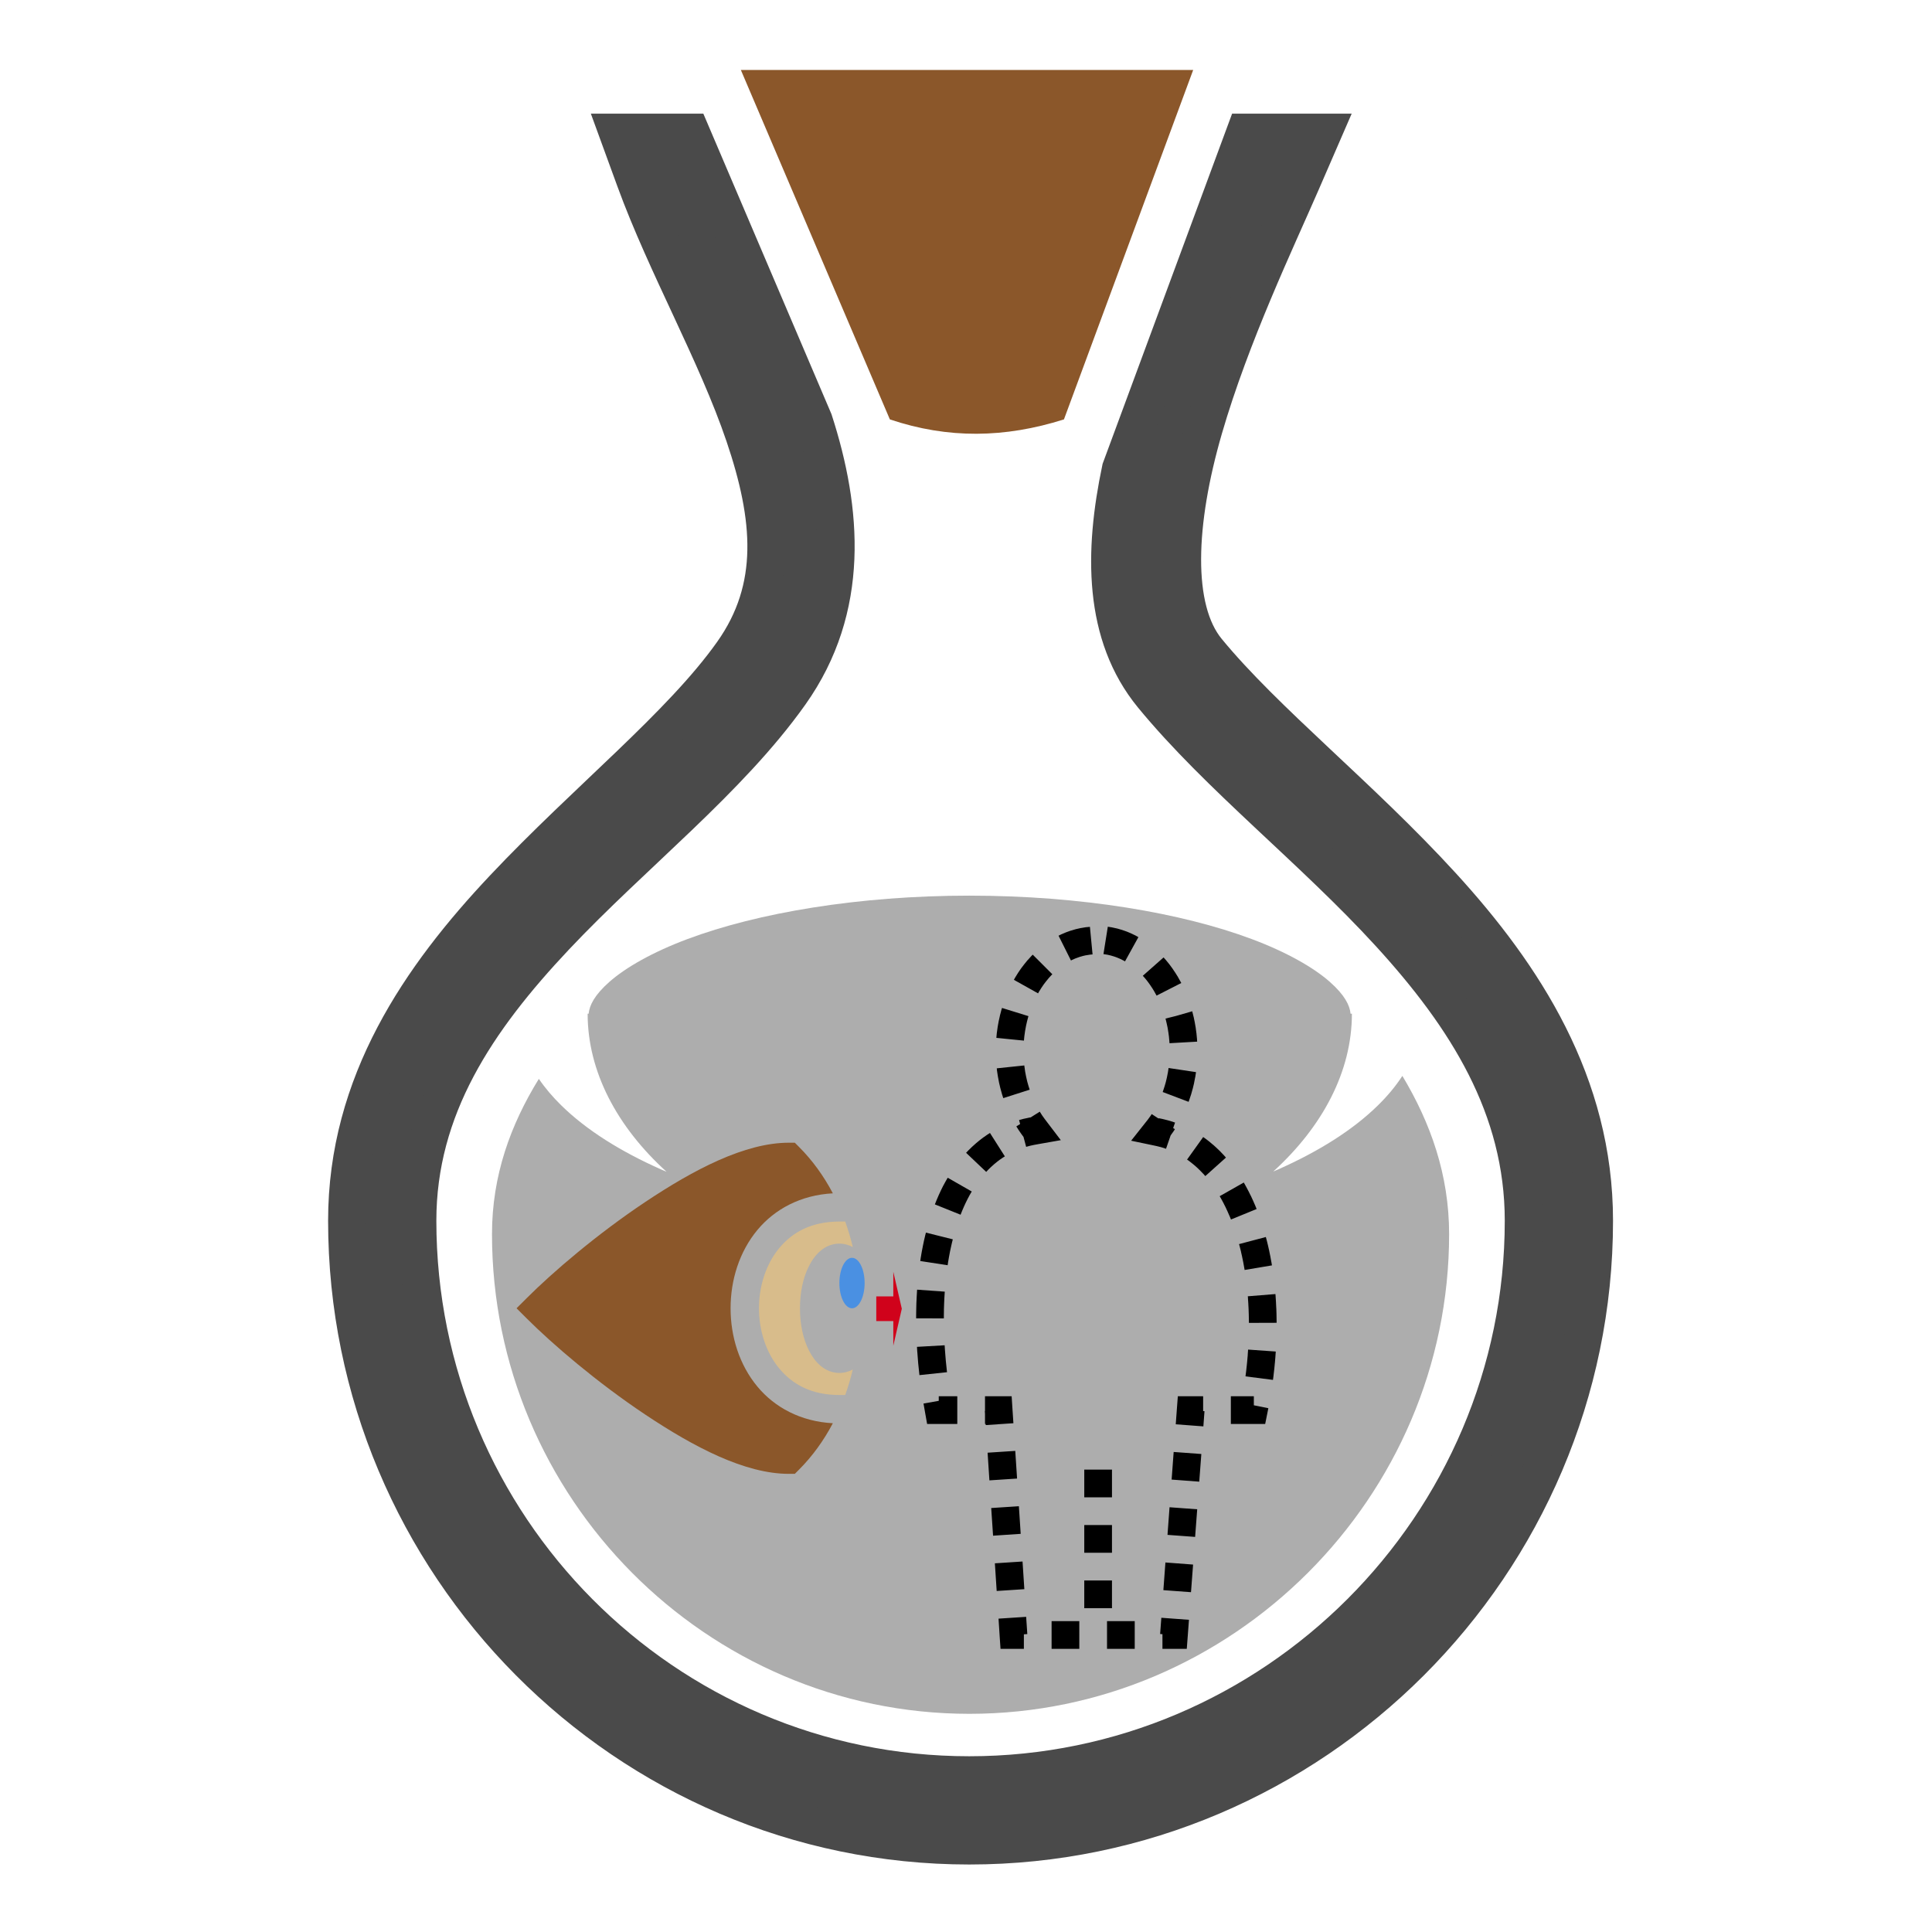 <?xml version="1.0" encoding="UTF-8" standalone="no"?>
<svg
   xmlns:dc="http://purl.org/dc/elements/1.1/"
   xmlns:cc="http://creativecommons.org/ns#"
   xmlns:rdf="http://www.w3.org/1999/02/22-rdf-syntax-ns#"
   xmlns:svg="http://www.w3.org/2000/svg"
   xmlns="http://www.w3.org/2000/svg"
   xmlns:sodipodi="http://sodipodi.sourceforge.net/DTD/sodipodi-0.dtd"
   xmlns:inkscape="http://www.inkscape.org/namespaces/inkscape"
   viewBox="0 0 512 512"
   style="height: 64px; width: 64px;"
   version="1.1"
   id="svg12"
   sodipodi:docname="potion-detection-de-linvisible.svg"
   inkscape:export-filename="/home/plic/Téléchargements/potion-detection-de-linvisible.png"
   inkscape:export-xdpi="24"
   inkscape:export-ydpi="24"
   inkscape:version="0.92.3 (2405546, 2018-03-11)">
  <defs
     id="defs16" />
  <sodipodi:namedview
     pagecolor="#ffffff"
     bordercolor="#666666"
     borderopacity="1"
     objecttolerance="10"
     gridtolerance="10"
     guidetolerance="10"
     inkscape:pageopacity="0"
     inkscape:pageshadow="2"
     inkscape:window-width="1372"
     inkscape:window-height="965"
     id="namedview14"
     showgrid="false"
     inkscape:zoom="0.51306674"
     inkscape:cx="-71.141337"
     inkscape:cy="519.13585"
     inkscape:window-x="2468"
     inkscape:window-y="27"
     inkscape:window-maximized="0"
     inkscape:current-layer="svg12" />
  <g
     class=""
     transform="translate(0,0)"
     id="g10"
     style="touch-action: none;">
    <g
       id="g8">
      <path
         d="M196.336 18.547L235.822 111.145C251.25 116.335 266.288 116.105 281.957 111.148L316.203 18.548L196.336 18.548Z"
         class=""
         id="path2"
         fill-opacity="1"
         fill="#8b572a" />
      <path
         d="M163.73 35.12L168.31 47.67C176.595 70.375 189.89 93.59 197.268 115.354C204.644 137.118 206.368 155.736 194.128 173C180.448 192.295 155.54 212.036 133.506 235.426C111.472 258.816 91.95 286.95 91.95 323.506C91.95 414.502 165.813 489.113 256.86 489.113C347.906 489.113 422.467 414.551 422.467 323.506C422.467 287.153 403.834 258.531 382.121 234.779C360.409 211.027 335.274 191.207 319.891 172.474C310.711 161.298 311.808 138.338 319.011 113.526C326.213 88.714 338.276 63.489 344.919 48.186L350.589 35.12L330 35.12L297.018 124.307C292.39 146.27 292.218 168.227 305.448 184.337C322.942 205.639 348.034 225.189 368.328 247.389C388.623 269.587 403.778 293.496 403.778 323.505C403.778 404.357 337.714 470.425 256.858 470.425C176.005 470.425 110.638 404.41 110.638 323.505C110.638 293.557 126.392 270.23 147.108 248.239C167.828 226.249 193.148 206.689 209.371 183.809C225.455 161.124 223.323 135.209 215.661 111.505L191.399 54.612C191.283 54.347 191.157 54.074 191.042 53.81L191.059 53.81L183.089 35.12L163.73 35.12Z"
         class=""
         id="path4"
         stroke-opacity="1"
         stroke-width="10"
         stroke="#4a4a4a"
         fill-opacity="1"
         fill="#4a4a4a" />
      <path
         d="M256.955 237.354C227.429 237.354 200.711 241.929 182.203 248.854C172.949 252.316 165.789 256.404 161.471 260.224C157.543 263.7 156.208 266.427 155.997 268.644L155.73 268.644C155.73 283.991 163.538 298.634 176.646 310.531C176.141 310.314 175.621 310.104 175.123 309.881C164.396 305.101 155.441 299.503 148.736 292.929C146.506 290.742 144.496 288.397 142.799 285.909C135.319 298.049 130.384 311.497 130.384 327.049C130.384 396.819 187.129 454.181 256.901 454.181C326.673 454.181 384.031 396.821 384.031 327.051C384.031 311.328 379.108 297.567 371.641 285.121C369.839 287.903 367.641 290.511 365.175 292.929C358.47 299.503 349.515 305.099 338.788 309.882C338.344 310.08 337.88 310.267 337.432 310.462C350.492 298.577 358.269 283.962 358.269 268.645L357.915 268.645C357.705 266.429 356.369 263.702 352.44 260.227C348.123 256.407 340.963 252.317 331.71 248.857C313.2 241.931 286.48 237.357 256.955 237.357Z"
         class="selected"
         id="path6"
         fill-opacity="1"
         fill="#adadad" />
    </g>
  </g>
  <g
     id="g830"
     class=""
     transform="matrix(0.393,0,0,0.393,190.407,240.786)">
    <path
       id="path828"
       d="m 262.53,12.22 -2.936,18.468 2.72,0.437 2.155,0.5 2.124,0.625 h 0.03 l 1.595,0.563 0.155,0.062 0.344,0.125 1.936,0.813 0.125,0.062 2.033,1 1.312,0.72 9.03,-16.345 -1.78,-1 -0.22,-0.125 -0.217,-0.094 -2.532,-1.218 -0.22,-0.093 -0.248,-0.126 -2.563,-1.063 -0.25,-0.092 -0.25,-0.094 -2.594,-0.906 -0.28,-0.094 -0.25,-0.063 -2.656,-0.78 -0.28,-0.063 -0.252,-0.062 -2.718,-0.594 -0.28,-0.06 -0.283,-0.064 -2.75,-0.437 z m -12.06,0.092 -2.376,0.22 -0.313,0.03 -0.28,0.032 -2.938,0.5 -0.28,0.03 -0.282,0.063 -2.906,0.657 -0.28,0.062 -0.283,0.094 -2.81,0.844 -0.282,0.062 -0.282,0.094 -2.78,1 -0.25,0.094 -0.25,0.125 -2.75,1.155 -0.25,0.125 -0.22,0.125 -1.344,0.656 8.374,16.72 0.844,-0.438 0.064,-0.03 2.156,-0.938 2.78,-1 2.282,-0.657 1.75,-0.406 h 0.063 l 2.688,-0.436 0.156,-0.032 1.78,-0.156 -1.78,-18.593 z m -38.564,18.75 -0.812,0.813 -0.156,0.156 -0.157,0.19 -2.124,2.343 -0.156,0.156 -0.156,0.155 -2.03,2.5 -0.126,0.156 -0.125,0.157 -1.97,2.594 -0.124,0.19 -0.126,0.155 -1.844,2.72 -0.094,0.186 -0.125,0.157 -1.75,2.844 -0.093,0.157 -0.093,0.188 -0.656,1.156 16.312,9.126 0.438,-0.812 0.218,-0.344 1.313,-2.125 0.06,-0.094 0.157,-0.25 1.375,-2.03 0.188,-0.25 0.063,-0.094 1.437,-1.906 2,-2.438 0.03,-0.03 1.532,-1.688 0.313,-0.313 0.5,-0.5 -13.22,-13.218 z m 88.22,1.875 -14,12.376 1.312,1.468 0.28,0.314 1.376,1.718 0.03,0.063 0.22,0.25 1.562,2.156 1.28,1.907 0.22,0.313 1.438,2.344 1.156,2.091 0.188,0.313 0.218,0.438 16.656,-8.5 -0.406,-0.782 -0.094,-0.156 -0.093,-0.156 -1.533,-2.75 -0.093,-0.157 -0.094,-0.187 -1.656,-2.656 -0.094,-0.157 -0.125,-0.156 -1.72,-2.56 -0.092,-0.157 -0.125,-0.157 -1.813,-2.468 -0.125,-0.157 -0.125,-0.155 -1.906,-2.344 -0.126,-0.155 -0.125,-0.156 -1.595,-1.782 z M 191.187,67 l -0.22,0.688 -0.062,0.187 -0.062,0.188 -0.906,3.468 -0.063,0.19 -0.03,0.186 -0.782,3.53 -0.063,0.19 -0.03,0.186 -0.657,3.626 -0.032,0.187 -0.03,0.188 -0.5,3.656 -0.03,0.186 -0.032,0.188 -0.313,3.344 18.594,1.843 0.28,-2.936 0.47,-3.344 0.06,-0.344 0.595,-3.25 0.625,-2.812 0.063,-0.25 0.03,-0.125 0.72,-2.75 0.218,-0.69 L 191.188,67 Z m 128.28,2.25 -11.093,3.188 -6.938,1.718 0.063,0.25 0.03,0.094 0.626,2.625 0.656,3 0.032,0.22 0.03,0.124 0.438,2.75 0.063,0.343 0.375,2.78 0.03,0.313 v 0.03 l 0.25,2.814 v 0.125 l 0.033,0.25 0.062,0.906 18.656,-1.06 -0.092,-1.25 v -0.345 l -0.344,-3.53 v -0.157 l -0.03,-0.188 -0.47,-3.47 v -0.155 l -0.03,-0.188 -0.595,-3.406 -0.033,-0.186 -0.03,-0.156 -0.688,-3.376 -0.033,-0.156 -0.062,-0.187 -0.813,-3.282 -0.03,-0.188 -0.063,-0.156 z m -113.25,36.53 -18.562,1.94 0.094,0.968 v 0.187 l 0.03,0.188 0.564,3.75 0.03,0.187 0.032,0.188 0.688,3.656 0.03,0.187 0.032,0.19 0.844,3.593 0.03,0.187 0.064,0.188 0.97,3.5 0.03,0.187 0.062,0.188 0.875,2.75 17.814,-5.688 -0.875,-2.75 -0.782,-2.78 -0.032,-0.19 -0.062,-0.186 -0.72,-3.22 -0.56,-2.906 -0.033,-0.188 -0.03,-0.187 -0.406,-2.97 -0.063,-0.375 -0.06,-0.594 z m 97.282,1.72 -0.375,2.53 -0.03,0.157 -0.033,0.22 -0.656,3.343 -0.687,2.906 -0.033,0.094 -0.062,0.28 -0.813,2.814 -1.156,3.5 -0.125,0.344 17.471,6.622 0.28,-0.75 0.064,-0.187 0.062,-0.188 1.156,-3.468 0.063,-0.19 0.063,-0.186 1,-3.594 0.062,-0.188 0.063,-0.187 0.875,-3.656 0.03,-0.19 0.032,-0.218 0.72,-3.718 0.06,-0.188 0.033,-0.22 0.437,-2.905 -18.5,-2.78 z m -86.844,29.438 -6.094,3.843 -1.156,0.19 -0.187,0.03 -0.19,0.063 -3.03,0.656 -0.22,0.03 -0.186,0.063 -2.906,0.78 0.718,2.688 -2.562,1.595 1.5,2.375 0.125,0.188 0.093,0.156 1.906,2.75 0.124,0.156 0.125,0.156 0.968,1.313 1.78,6.686 2.532,-0.687 0.28,-0.064 0.126,-0.03 2.25,-0.5 0.375,-0.064 2.72,-0.5 15.094,-2.656 -9.28,-12.187 -1.72,-2.282 -0.125,-0.157 -0.126,-0.186 -1.438,-2.03 -0.187,-0.314 -0.032,-0.03 -1.282,-2.032 z m 75.47,1.625 -0.688,1.093 -0.25,0.344 -1.5,2.063 -0.25,0.343 -1.813,2.28 -9.375,11.845 14.78,3.095 2.47,0.53 0.375,0.095 2.03,0.5 h 0.033 l 0.343,0.094 2,0.594 0.25,0.093 0.126,0.032 1.125,0.407 3.126,-9.032 1.688,-2.375 0.125,-0.157 0.124,-0.187 0.937,-1.44 -1.186,-0.78 1.28,-3.688 -1.5,-0.53 -0.155,-0.063 -0.22,-0.064 -2.72,-0.812 -0.186,-0.063 -0.188,-0.03 -2.812,-0.72 -0.188,-0.03 -0.187,-0.063 -2.845,-0.593 -0.063,0.28 -4.687,-3.06 z m -109.063,12.75 -1.625,1.03 -0.157,0.095 -0.155,0.125 -2.375,1.656 -0.156,0.093 -0.156,0.125 -2.282,1.75 -0.156,0.125 -0.156,0.125 -2.22,1.843 -0.155,0.126 -0.126,0.125 -2.156,1.94 -0.157,0.124 -0.124,0.125 -2.062,2.03 -0.156,0.125 -0.125,0.125 -1.594,1.688 13.56,12.875 1.345,-1.438 0.156,-0.156 0.095,-0.095 1.563,-1.53 0.28,-0.25 1.595,-1.44 0.03,-0.03 0.25,-0.22 1.626,-1.343 0.155,-0.125 0.156,-0.125 1.657,-1.28 0.25,-0.188 0.063,-0.03 1.72,-1.19 0.343,-0.218 1.28,-0.812 -10.03,-15.78 z m 143.78,2.75 -10.872,15.187 1.467,1.03 0.25,0.19 0.032,0.03 1.655,1.313 0.28,0.218 1.626,1.345 0.22,0.188 0.063,0.062 1.593,1.438 0.25,0.25 1.563,1.53 1.78,1.845 0.22,0.218 1.31,1.47 13.908,-12.47 -1.5,-1.687 -0.094,-0.126 -0.125,-0.094 -2,-2.094 -0.095,-0.125 -0.125,-0.124 -2.063,-1.97 -0.125,-0.124 -0.125,-0.125 -2.093,-1.906 -0.125,-0.124 -0.158,-0.094 -2.156,-1.812 -0.125,-0.125 -0.155,-0.125 -2.22,-1.72 -0.155,-0.093 -0.125,-0.125 -1.78,-1.25 z m -172.278,27.437 -1.5,2.594 -0.063,0.125 -0.063,0.124 -1.5,2.75 -0.062,0.125 -0.063,0.124 -1.406,2.844 -0.03,0.093 -0.064,0.126 -1.343,2.906 -0.064,0.125 -0.03,0.094 -1.282,3 -0.063,0.095 -0.03,0.125 -1.094,2.72 17.344,6.968 1,-2.532 0.094,-0.187 v -0.032 l 1.094,-2.532 0.093,-0.22 1.126,-2.436 0.125,-0.25 1.157,-2.344 0.032,-0.03 0.093,-0.22 1.218,-2.28 0.126,-0.25 1.375,-2.345 -16.218,-9.28 z m 199.656,3.22 -16.25,9.218 1.374,2.437 0.125,0.22 1.25,2.343 0.092,0.218 1.22,2.406 0.093,0.22 1.156,2.5 0.095,0.218 1.125,2.563 0.094,0.187 1,2.406 17.28,-7.062 -1.062,-2.625 -0.062,-0.095 -0.03,-0.094 -1.314,-3 -0.03,-0.093 -0.063,-0.093 -1.344,-2.938 -0.064,-0.094 -0.062,-0.093 -1.406,-2.845 -0.063,-0.125 -0.063,-0.094 -1.468,-2.78 -0.063,-0.126 -0.06,-0.094 -1.5,-2.687 z m -214.346,33.78 -0.5,1.97 -0.03,0.06 v 0.095 l -0.814,3.438 v 0.093 l -0.03,0.094 -0.72,3.47 -0.03,0.093 v 0.093 l -0.688,3.53 v 0.064 l -0.03,0.094 -0.595,3.562 -0.03,0.094 v 0.063 l -0.345,2.343 18.47,2.844 0.312,-2.188 0.03,-0.156 0.564,-3.25 0.03,-0.156 0.595,-3.188 0.03,-0.187 0.72,-3.313 0.687,-3.062 0.063,-0.188 0.437,-1.78 -18.125,-4.532 z m 229.22,2.97 -18.064,4.78 0.533,1.97 0.03,0.155 0.782,3.094 h -0.03 l 0.75,3.28 0.03,0.188 0.656,3.187 v 0.03 l 0.033,0.126 0.593,3.25 0.03,0.157 0.345,2 18.44,-3.093 -0.376,-2.156 v -0.094 l -0.03,-0.063 -0.658,-3.56 v -0.095 l -0.03,-0.094 -0.72,-3.5 -0.03,-0.093 v -0.093 l -0.782,-3.47 -0.03,-0.093 -0.002,-0.06 -0.843,-3.44 -0.033,-0.093 -0.03,-0.093 -0.563,-2.125 z m -235.158,35.5 -0.093,1.342 v 0.126 l -0.22,3.843 v 0.126 l -0.186,3.844 v 0.125 l -0.094,3.875 v 0.125 l -0.063,3.906 v 2.032 l 18.69,0.032 v -1.907 l 0.06,-3.78 H 152 l 0.125,-3.594 v -0.157 l 0.156,-3.562 v -0.156 l 0.22,-3.532 v -0.156 l 0.094,-1.188 -18.656,-1.343 z m 241.625,2.967 -18.625,1.5 0.125,1.375 h -0.03 l 0.25,3.657 v 0.155 l 0.187,3.563 v 0.156 l 0.124,3.594 v 0.125 l 0.062,3.625 v 0.156 l 0.03,1.53 18.69,-0.062 -0.032,-1.687 v -0.125 l -0.063,-3.906 v -0.157 l -0.124,-3.875 v -0.093 l -0.03,-0.064 -0.188,-3.844 v -0.157 l -0.25,-3.812 v -0.157 l -0.125,-1.5 z M 152.5,294.47 l -18.656,1.06 0.187,3.158 v 0.125 l 0.032,0.125 0.625,8 0.032,0.093 v 0.126 l 0.78,7.438 18.594,-1.97 -0.75,-7.218 -0.03,-0.22 -0.626,-7.78 z m 204.625,2.905 -0.25,3.53 h 0.03 l -0.342,3.783 v 0.125 l -0.375,3.78 -0.032,0.157 -0.406,3.78 -0.03,0.126 -0.345,2.78 18.53,2.377 0.376,-2.907 v -0.125 l 0.47,-4.06 v -0.064 l 0.03,-0.094 0.376,-4.03 0.03,-0.063 0.002,-0.095 0.343,-4.03 v -0.124 l 0.25,-3.533 -18.655,-1.312 z m -208.594,31.47 v 3.092 l -10.28,1.813 1.063,6.063 1.375,7.718 h 20.343 v -18.686 h -12.5 z m 31.19,0 v 9.967 h -0.126 l 0.125,1.907 v 6.81 h 0.436 l 0.063,0.75 18.655,-1.25 -0.625,-9.436 -0.563,-8.75 H 179.72 Z m 130.03,0 -0.656,8.655 -0.75,10.25 18.625,1.406 0.75,-10.25 -0.908,-0.062 v -10 H 309.75 Z m 35.75,0 v 18.686 h 23.156 l 1.5,-7.5 0.625,-3.124 -9.78,-1.97 v -6.092 h -15.5 z m -145.375,36.842 -18.656,1.22 1.218,18.656 18.656,-1.22 -1.22,-18.656 z m 106.813,0.72 -1.375,18.624 18.625,1.408 1.406,-18.657 -18.656,-1.374 z m -60.282,11.906 V 397 h 18.688 V 378.312 H 246.657 Z M 202.562,403 l -18.656,1.22 1.25,18.655 18.625,-1.25 L 202.563,403 Z m 101.594,0.688 -1.375,18.625 18.626,1.375 1.406,-18.625 -18.656,-1.375 z m -57.5,12 v 18.687 h 18.688 v -18.688 h -18.688 z m -41.626,24.592 -18.655,1.22 1.22,18.656 18.655,-1.22 -1.22,-18.655 z m 96.345,0.658 -1.375,18.656 18.625,1.375 1.406,-18.626 -18.655,-1.406 z m -54.72,12.125 v 18.687 h 18.69 v -18.688 h -18.69 z m -39.186,24.53 -18.626,1.22 0.75,11.656 0.594,8.717 h 15.75 v -9.812 l 2.312,-0.156 -0.78,-11.626 z m 91.155,0.626 -0.813,10.936 1.563,0.125 v 9.908 h 16.406 l 0.658,-8.657 0.812,-10.936 -18.625,-1.375 z m -74,2.28 v 18.688 h 18.688 V 480.5 h -18.688 z m 37.375,0 v 18.688 h 18.688 V 480.5 H 262 Z"
       inkscape:connector-curvature="0"
       style="fill:#000000;fill-opacity:1" />
  </g>
  <path
     d="m 209.074,302.829 c -11.701,0 -25.231,7.147 -38.025,15.676 -12.794,8.529 -24.589,18.635 -31.496,25.544 l -2.661,2.659 2.661,2.659 c 6.908,6.908 18.703,17.015 31.496,25.544 12.794,8.529 26.324,15.676 38.025,15.676 h 1.559 l 1.1,-1.102 c 3.612,-3.612 6.597,-7.781 8.98,-12.315 -8.554,-0.45 -15.427,-4.225 -19.961,-9.666 -4.837,-5.805 -7.14,-13.326 -7.14,-20.796 0,-7.47 2.303,-14.991 7.14,-20.795 4.534,-5.441 11.407,-9.216 19.962,-9.666 -2.384,-4.534 -5.369,-8.704 -8.98,-12.315 l -1.102,-1.102 z"
     class=""
     id="path2-3"
     inkscape:connector-curvature="0"
     style="fill:#8b572a;fill-opacity:1;stroke-width:0.418" />
  <path
     d="m 222.447,323.723 c -7.355,0 -12.395,2.779 -15.916,7.005 -3.521,4.225 -5.397,10.077 -5.397,15.979 0,5.903 1.875,11.754 5.397,15.979 3.521,4.225 8.561,7.005 15.916,7.005 h 1.546 c 0.79,-2.205 1.456,-4.465 2.004,-6.762 -1.045,0.568 -2.225,0.912 -3.55,0.912 -3.879,0 -6.54,-2.892 -8.092,-5.996 -1.552,-3.104 -2.356,-6.937 -2.356,-11.138 0,-4.201 0.803,-8.034 2.356,-11.138 1.552,-3.105 4.212,-5.996 8.092,-5.996 1.326,0 2.505,0.344 3.55,0.912 -0.547,-2.297 -1.214,-4.558 -2.005,-6.762 z"
     class=""
     id="path4-6"
     inkscape:connector-curvature="0"
     style="fill:#d8bc8b;fill-opacity:1;stroke-width:0.418" />
  <path
     d="m 236.734,337.028 v 6.535 h -4.511 v 6.535 h 4.511 v 6.535 l 2.256,-9.803 z"
     class=""
     id="path6-7"
     inkscape:connector-curvature="0"
     style="fill:#d0021b;fill-opacity:1;stroke-width:0.098" />
  <path
     d="m 225.79,333.335 c -1.846,0 -3.343,2.993 -3.343,6.686 0,3.693 1.497,6.686 3.343,6.686 1.846,0 3.343,-2.993 3.343,-6.686 0,-3.693 -1.497,-6.686 -3.343,-6.686 z"
     class="selected"
     id="path8"
     inkscape:connector-curvature="0"
     style="fill:#4a90e2;fill-opacity:1;stroke-width:0.418" />
</svg>
